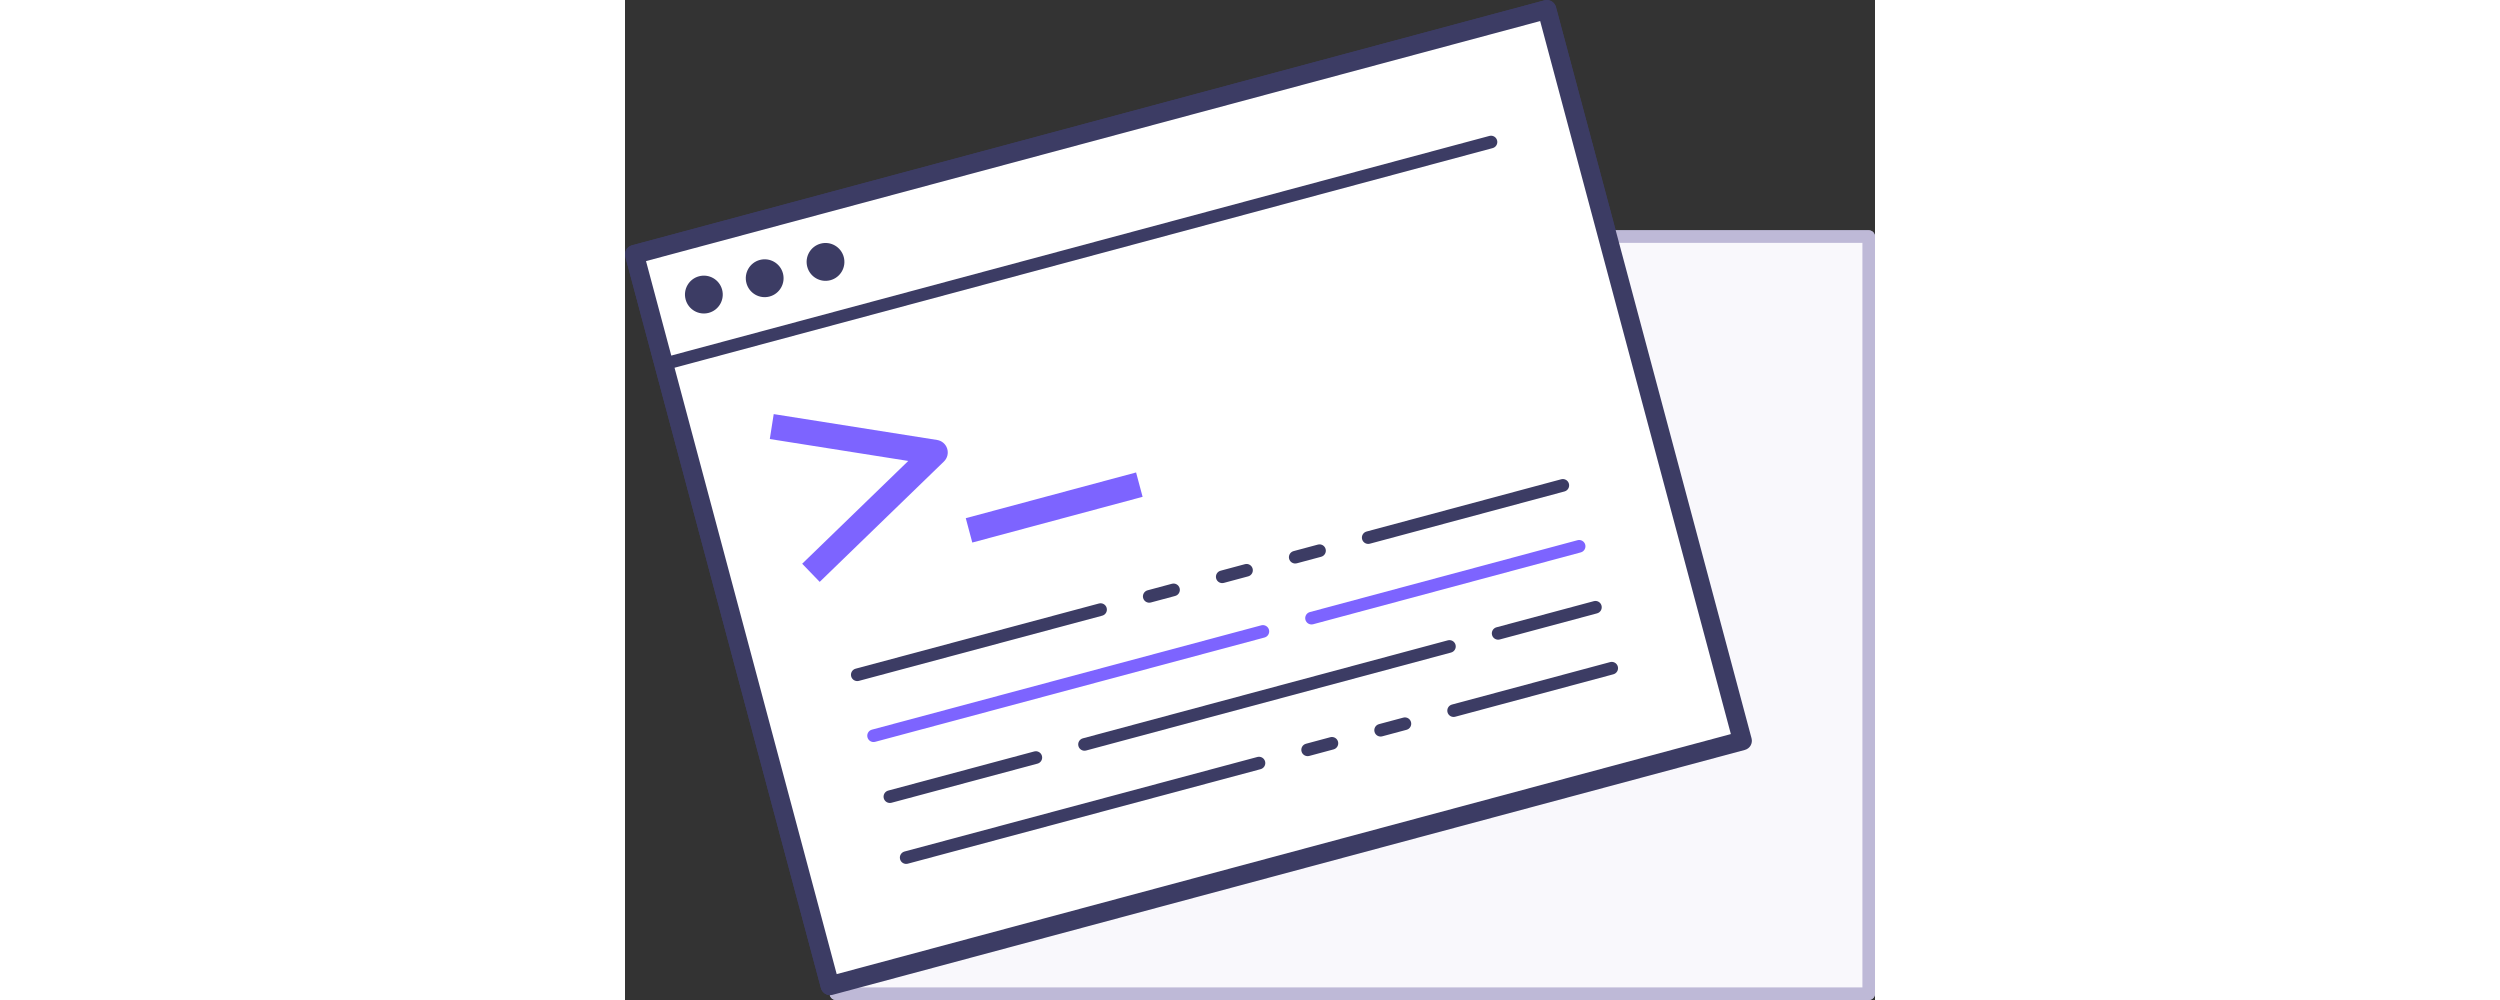 <svg width="200" height="80" viewBox="0 0 100 80" fill="none" xmlns="http://www.w3.org/2000/svg">
<rect x="0" y="0" width="100" height="80" fill="#333333" stroke="none"/>
<path d="M99.497 18.928L16.877 18.928V79.496H42.066H99.497V53.249V45.174V18.928Z" fill="#F9F8FC" stroke="#BEB9D7" stroke-linecap="round" stroke-linejoin="round"/>
<rect width="75.576" height="60.56" transform="matrix(0.966 -0.259 0.258 0.966 0.755 20.352)" fill="white"/>
<path d="M73.747 0.756L0.755 20.352L16.402 78.856L89.394 59.261L82.614 33.909L80.527 26.108L73.747 0.756Z" stroke="#3C3C64" stroke-width="1.5" stroke-linecap="round" stroke-linejoin="round"/>
<path fill-rule="evenodd" clip-rule="evenodd" d="M12.634 21.866C12.85 22.674 12.372 23.504 11.565 23.72C10.759 23.937 9.93 23.457 9.714 22.649C9.498 21.842 9.977 21.012 10.783 20.795C11.589 20.579 12.418 21.058 12.634 21.866ZM7.768 23.172C7.984 23.98 7.506 24.81 6.7 25.027C5.894 25.243 5.065 24.764 4.849 23.956C4.633 23.148 5.111 22.318 5.917 22.102C6.724 21.885 7.552 22.365 7.768 23.172ZM16.432 22.415C17.238 22.198 17.716 21.368 17.5 20.56C17.284 19.752 16.456 19.273 15.649 19.489C14.843 19.706 14.365 20.536 14.581 21.344C14.797 22.152 15.626 22.631 16.432 22.415Z" fill="#3C3C64"/>
<path d="M11.74 34.125L24.809 36.19L14.869 45.826" stroke="#7D64FF" stroke-width="2" stroke-linejoin="round"/>
<line y1="-1" x2="14.108" y2="-1" transform="matrix(0.966 -0.259 0.258 0.966 27.782 43.404)" stroke="#7D64FF" stroke-width="2"/>
<line x1="0.5" y1="-0.5" x2="12.6" y2="-0.5" transform="matrix(0.966 -0.259 0.258 0.966 20.831 64.352)" stroke="#3C3C64" stroke-linecap="round"/>
<line x1="0.5" y1="-0.5" x2="30.738" y2="-0.5" transform="matrix(0.966 -0.259 0.258 0.966 36.403 60.171)" stroke="#3C3C64" stroke-linecap="round"/>
<line x1="0.5" y1="-0.5" x2="8.569" y2="-0.5" transform="matrix(0.966 -0.259 0.258 0.966 69.493 51.287)" stroke="#3C3C64" stroke-linecap="round"/>
<line x1="0.5" y1="-0.5" x2="32.754" y2="-0.5" transform="matrix(0.966 -0.259 0.258 0.966 19.527 59.477)" stroke="#7D64FF" stroke-linecap="round"/>
<line x1="0.5" y1="-0.5" x2="22.677" y2="-0.5" transform="matrix(0.966 -0.259 0.258 0.966 54.564 50.07)" stroke="#7D64FF" stroke-linecap="round"/>
<line x1="0.5" y1="-0.5" x2="20.661" y2="-0.5" transform="matrix(0.966 -0.259 0.258 0.966 18.224 54.601)" stroke="#3C3C64" stroke-linecap="round"/>
<line x1="0.5" y1="-0.5" x2="2.523" y2="-0.5" transform="matrix(0.966 -0.259 0.258 0.966 41.581 48.33)" stroke="#3C3C64" stroke-linecap="round"/>
<line x1="0.5" y1="-0.5" x2="2.523" y2="-0.5" transform="matrix(0.966 -0.259 0.258 0.966 47.42 46.763)" stroke="#3C3C64" stroke-linecap="round"/>
<line x1="0.5" y1="-0.5" x2="2.523" y2="-0.5" transform="matrix(0.966 -0.259 0.258 0.966 53.26 45.195)" stroke="#3C3C64" stroke-linecap="round"/>
<line x1="0.5" y1="-0.5" x2="16.631" y2="-0.5" transform="matrix(0.966 -0.259 0.258 0.966 59.099 43.628)" stroke="#3C3C64" stroke-linecap="round"/>
<line x1="0.5" y1="-0.5" x2="29.73" y2="-0.5" transform="matrix(0.966 -0.259 0.258 0.966 22.135 69.228)" stroke="#3C3C64" stroke-linecap="round"/>
<line x1="0.5" y1="-0.5" x2="2.523" y2="-0.5" transform="matrix(0.966 -0.259 0.258 0.966 54.252 60.605)" stroke="#3C3C64" stroke-linecap="round"/>
<line x1="0.5" y1="-0.5" x2="2.523" y2="-0.5" transform="matrix(0.966 -0.259 0.258 0.966 60.091 59.037)" stroke="#3C3C64" stroke-linecap="round"/>
<line x1="0.5" y1="-0.5" x2="13.608" y2="-0.5" transform="matrix(0.966 -0.259 0.258 0.966 65.931 57.47)" stroke="#3C3C64" stroke-linecap="round"/>
<path d="M3.103 29.129L69.282 11.363" stroke="#3C3C64" stroke-linecap="round"/>
<path d="M99.497 18.928L16.877 18.928V79.496H42.066H99.497V53.249V45.174V18.928Z" fill="#F9F8FC"/>
<path fill-rule="evenodd" clip-rule="evenodd" d="M16.373 18.928C16.373 18.649 16.599 18.423 16.877 18.423L99.496 18.423C99.775 18.423 100 18.649 100 18.928V79.495C100 79.774 99.775 80 99.496 80H16.877C16.599 80 16.373 79.774 16.373 79.495V18.928ZM17.381 19.432V78.991H98.993V19.432L17.381 19.432Z" fill="#BEB9D7"/>
<rect width="75.576" height="60.56" transform="matrix(0.966 -0.259 0.258 0.966 0.756 20.352)" fill="white"/>
<path fill-rule="evenodd" clip-rule="evenodd" d="M73.552 0.026C73.955 -0.082 74.369 0.157 74.478 0.561L90.124 59.065C90.176 59.259 90.149 59.466 90.049 59.64C89.948 59.814 89.783 59.941 89.59 59.993L16.598 79.588C16.195 79.696 15.78 79.456 15.672 79.052L0.026 20.548C-0.026 20.354 0.001 20.148 0.101 19.974C0.201 19.8 0.367 19.673 0.56 19.621L73.552 0.026ZM1.681 20.888L16.936 77.929L88.469 58.726L73.213 1.685L1.681 20.888Z" fill="#3C3C64"/>
<path fill-rule="evenodd" clip-rule="evenodd" d="M12.635 21.867C12.851 22.674 12.372 23.505 11.566 23.721C10.76 23.938 9.931 23.458 9.715 22.651C9.499 21.843 9.977 21.012 10.784 20.796C11.59 20.58 12.419 21.059 12.635 21.867ZM7.769 23.173C7.985 23.981 7.507 24.811 6.7 25.028C5.894 25.244 5.065 24.765 4.849 23.957C4.633 23.149 5.112 22.319 5.918 22.103C6.724 21.886 7.553 22.366 7.769 23.173ZM16.432 22.416C17.238 22.199 17.717 21.369 17.501 20.561C17.285 19.753 16.456 19.274 15.65 19.49C14.844 19.707 14.365 20.537 14.581 21.345C14.797 22.153 15.626 22.632 16.432 22.416Z" fill="#3C3C64"/>
<path fill-rule="evenodd" clip-rule="evenodd" d="M11.584 35.122L22.661 36.876L14.174 45.099L15.576 46.55L25.515 36.92C25.789 36.654 25.89 36.256 25.774 35.891C25.659 35.526 25.348 35.258 24.97 35.198L11.897 33.128L11.584 35.122ZM27.783 43.404L41.408 39.746L40.887 37.796L27.262 41.454L27.783 43.404Z" fill="#7D64FF"/>
<path fill-rule="evenodd" clip-rule="evenodd" d="M69.719 50.183C69.451 50.255 69.291 50.532 69.363 50.801C69.435 51.07 69.711 51.23 69.98 51.158L77.766 49.068C78.035 48.995 78.194 48.719 78.122 48.449C78.05 48.18 77.774 48.02 77.505 48.093L69.719 50.183ZM36.273 59.684C36.201 59.414 36.361 59.138 36.63 59.066L65.826 51.227C66.095 51.155 66.371 51.315 66.443 51.584C66.515 51.854 66.356 52.13 66.087 52.203L36.89 60.041C36.622 60.113 36.346 59.953 36.273 59.684ZM20.702 63.864C20.63 63.594 20.79 63.318 21.058 63.246L32.739 60.116C33.007 60.044 33.284 60.204 33.356 60.473C33.428 60.742 33.269 61.019 33 61.091L21.32 64.221C21.051 64.293 20.774 64.133 20.702 63.864Z" fill="#3C3C64"/>
<path fill-rule="evenodd" clip-rule="evenodd" d="M54.791 48.964C54.522 49.037 54.362 49.313 54.434 49.583C54.506 49.852 54.783 50.012 55.051 49.94L76.462 44.192C76.731 44.12 76.891 43.843 76.819 43.573C76.746 43.304 76.47 43.144 76.202 43.217L54.791 48.964ZM19.754 58.372C19.485 58.444 19.326 58.72 19.398 58.989C19.47 59.259 19.747 59.419 20.015 59.346L51.163 51.001C51.431 50.929 51.591 50.652 51.519 50.383C51.447 50.114 51.17 49.954 50.901 50.026L19.754 58.372Z" fill="#7D64FF"/>
<path fill-rule="evenodd" clip-rule="evenodd" d="M59.325 42.522C59.057 42.594 58.897 42.871 58.969 43.14C59.041 43.409 59.318 43.569 59.586 43.497L75.158 39.317C75.427 39.245 75.586 38.968 75.514 38.698C75.442 38.429 75.166 38.269 74.897 38.342L59.325 42.522ZM53.13 44.707C53.058 44.438 53.218 44.161 53.486 44.089L55.433 43.567C55.702 43.495 55.978 43.654 56.05 43.924C56.122 44.193 55.962 44.47 55.694 44.542L53.747 45.064C53.478 45.136 53.202 44.977 53.13 44.707ZM47.647 45.657C47.378 45.729 47.219 46.005 47.291 46.275C47.363 46.544 47.639 46.704 47.908 46.632L49.854 46.109C50.123 46.037 50.282 45.76 50.21 45.491C50.138 45.222 49.862 45.062 49.593 45.134L47.647 45.657ZM41.451 47.842C41.379 47.573 41.539 47.296 41.807 47.224L43.754 46.701C44.023 46.629 44.299 46.789 44.371 47.058C44.443 47.328 44.283 47.604 44.015 47.676L42.068 48.199C41.799 48.271 41.523 48.111 41.451 47.842ZM18.094 54.113C18.022 53.844 18.181 53.567 18.45 53.495L37.917 48.279C38.186 48.207 38.462 48.367 38.534 48.636C38.606 48.905 38.447 49.182 38.178 49.254L18.711 54.47C18.442 54.542 18.166 54.382 18.094 54.113Z" fill="#3C3C64"/>
<path fill-rule="evenodd" clip-rule="evenodd" d="M66.157 56.364C65.888 56.436 65.729 56.713 65.801 56.982C65.873 57.251 66.149 57.411 66.418 57.339L79.07 53.943C79.339 53.87 79.498 53.594 79.426 53.324C79.354 53.055 79.078 52.895 78.809 52.968L66.157 56.364ZM59.962 58.55C59.889 58.28 60.049 58.004 60.318 57.931L62.264 57.409C62.533 57.337 62.809 57.496 62.881 57.766C62.953 58.035 62.794 58.312 62.525 58.384L60.578 58.907C60.31 58.979 60.033 58.819 59.962 58.55ZM54.479 59.5C54.21 59.572 54.05 59.849 54.123 60.118C54.194 60.387 54.471 60.547 54.739 60.475L56.686 59.952C56.955 59.88 57.114 59.603 57.042 59.334C56.97 59.065 56.694 58.905 56.425 58.977L54.479 59.5ZM22.362 68.121C22.093 68.194 21.934 68.47 22.006 68.739C22.078 69.008 22.355 69.168 22.623 69.096L50.85 61.533C51.119 61.461 51.279 61.184 51.207 60.915C51.134 60.646 50.858 60.486 50.589 60.558L22.362 68.121Z" fill="#3C3C64"/>
<path fill-rule="evenodd" clip-rule="evenodd" d="M2.616 29.258C2.544 28.989 2.703 28.712 2.972 28.64L69.151 10.874C69.42 10.802 69.696 10.961 69.768 11.23C69.84 11.5 69.681 11.777 69.412 11.849L3.233 29.615C2.964 29.687 2.688 29.527 2.616 29.258Z" fill="#3C3C64"/>
</svg>
